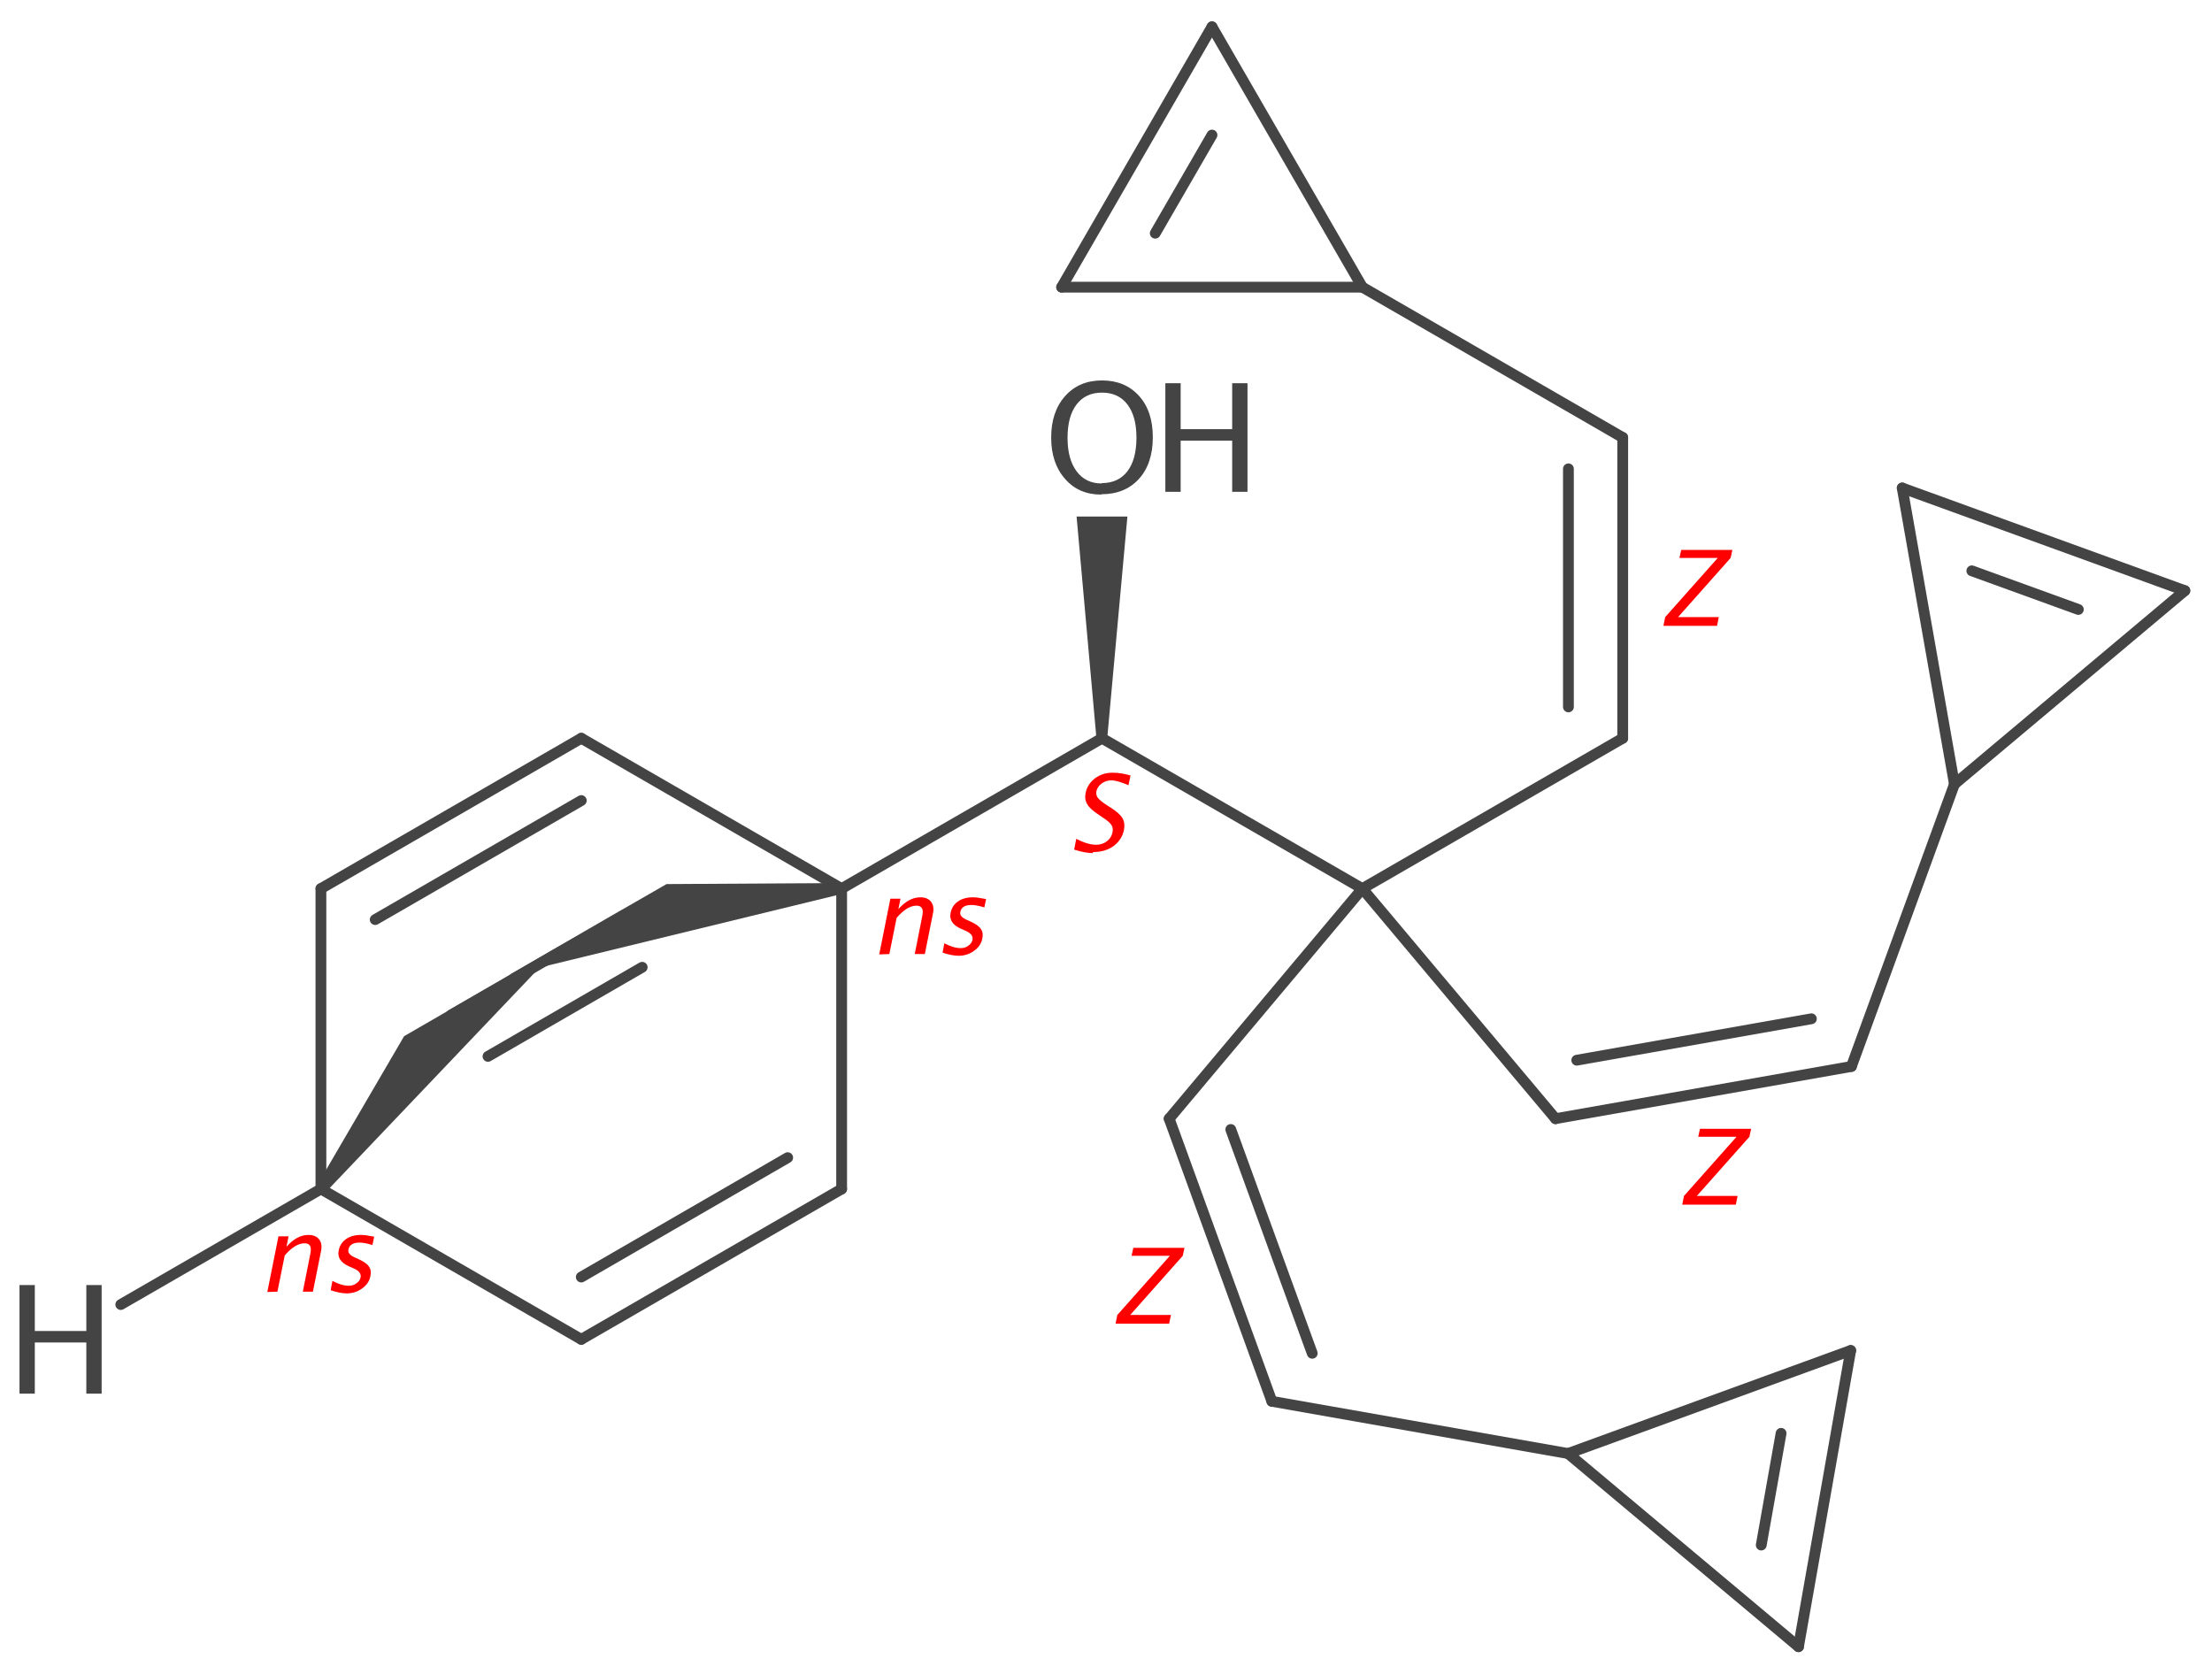 <?xml version='1.0' encoding='UTF-8'?>
<!DOCTYPE svg PUBLIC "-//W3C//DTD SVG 1.1//EN" "http://www.w3.org/Graphics/SVG/1.1/DTD/svg11.dtd">
<svg version='1.2' xmlns='http://www.w3.org/2000/svg' xmlns:xlink='http://www.w3.org/1999/xlink' width='63.55mm' height='48.09mm' viewBox='0 0 63.55 48.09'>
  <desc>Generated by the Chemistry Development Kit (http://github.com/cdk)</desc>
  <g stroke-linecap='round' stroke-linejoin='round' stroke='#444444' stroke-width='.31' fill='#444444'>
    <rect x='.0' y='.0' width='64.0' height='49.0' fill='#FFFFFF' stroke='none'/>
    <g id='mol1' class='mol'>
      <line id='mol1bnd1' class='bond' x1='31.66' y1='21.21' x2='39.14' y2='25.53'/>
      <path id='mol1bnd2' class='bond' d='M31.5 21.21h.31l.58 -6.37h-.73h-.73z' stroke='none'/>
      <line id='mol1bnd3' class='bond' x1='31.66' y1='21.21' x2='24.18' y2='25.53'/>
      <line id='mol1bnd4' class='bond' x1='39.14' y1='25.53' x2='46.62' y2='21.21'/>
      <line id='mol1bnd5' class='bond' x1='39.14' y1='25.53' x2='33.59' y2='32.14'/>
      <line id='mol1bnd6' class='bond' x1='39.14' y1='25.53' x2='44.69' y2='32.14'/>
      <g id='mol1bnd7' class='bond'>
        <line x1='46.62' y1='21.21' x2='46.62' y2='12.57'/>
        <line x1='45.06' y1='20.31' x2='45.06' y2='13.47'/>
      </g>
      <line id='mol1bnd8' class='bond' x1='46.62' y1='12.57' x2='39.14' y2='8.25'/>
      <line id='mol1bnd9' class='bond' x1='24.18' y1='25.53' x2='24.18' y2='34.16'/>
      <path id='mol1bnd10' class='bond' d='M24.2 25.68l-.04 -.31l-5.01 .03l-1.6 .92l-2.92 1.69z' stroke='none'/>
      <g id='mol1bnd11' class='bond'>
        <line x1='16.7' y1='21.21' x2='9.22' y2='25.53'/>
        <line x1='16.7' y1='23.0' x2='10.78' y2='26.42'/>
      </g>
      <line id='mol1bnd12' class='bond' x1='9.22' y1='34.16' x2='16.7' y2='38.48'/>
      <path id='mol1bnd13' class='bond' d='M9.1 34.07l.25 .19l6.75 -7.09l-2.9 1.68l-1.59 .92z' stroke='none'/>
      <g id='mol1bnd14' class='bond'>
        <line x1='16.7' y1='38.48' x2='24.18' y2='34.16'/>
        <line x1='16.7' y1='36.69' x2='22.63' y2='33.26'/>
      </g>
      <g id='mol1bnd15' class='bond'>
        <line x1='17.95' y1='26.28' x2='12.96' y2='29.16'/>
        <line x1='18.45' y1='27.79' x2='14.02' y2='30.35'/>
      </g>
      <line id='mol1bnd16' class='bond' x1='39.14' y1='8.25' x2='30.5' y2='8.25'/>
      <line id='mol1bnd17' class='bond' x1='39.14' y1='8.25' x2='34.82' y2='.77'/>
      <g id='mol1bnd18' class='bond'>
        <line x1='34.82' y1='.77' x2='30.5' y2='8.25'/>
        <line x1='34.82' y1='3.88' x2='33.19' y2='6.7'/>
      </g>
      <g id='mol1bnd19' class='bond'>
        <line x1='33.59' y1='32.14' x2='36.54' y2='40.26'/>
        <line x1='35.36' y1='32.45' x2='37.7' y2='38.88'/>
      </g>
      <line id='mol1bnd20' class='bond' x1='36.54' y1='40.26' x2='45.05' y2='41.76'/>
      <line id='mol1bnd21' class='bond' x1='45.05' y1='41.76' x2='51.67' y2='47.31'/>
      <line id='mol1bnd22' class='bond' x1='45.05' y1='41.76' x2='53.17' y2='38.8'/>
      <g id='mol1bnd23' class='bond'>
        <line x1='51.67' y1='47.31' x2='53.17' y2='38.8'/>
        <line x1='50.6' y1='44.39' x2='51.17' y2='41.18'/>
      </g>
      <g id='mol1bnd24' class='bond'>
        <line x1='44.69' y1='32.14' x2='53.19' y2='30.64'/>
        <line x1='45.3' y1='30.46' x2='52.04' y2='29.27'/>
      </g>
      <line id='mol1bnd25' class='bond' x1='53.19' y1='30.64' x2='56.15' y2='22.53'/>
      <line id='mol1bnd26' class='bond' x1='56.15' y1='22.53' x2='62.77' y2='16.97'/>
      <line id='mol1bnd27' class='bond' x1='56.15' y1='22.53' x2='54.65' y2='14.02'/>
      <g id='mol1bnd28' class='bond'>
        <line x1='62.77' y1='16.97' x2='54.65' y2='14.02'/>
        <line x1='59.71' y1='17.51' x2='56.65' y2='16.4'/>
      </g>
      <line id='mol1bnd29' class='bond' x1='9.22' y1='34.16' x2='3.47' y2='37.48'/>
      <line id='mol1bnd30' class='bond' x1='9.22' y1='34.16' x2='9.22' y2='25.53'/>
      <line id='mol1bnd31' class='bond' x1='24.18' y1='25.53' x2='16.7' y2='21.21'/>
      <g id='mol1atm1' class='atom'>
        <path d='M31.64 14.21q-.65 .0 -1.04 -.45q-.4 -.45 -.4 -1.19q.0 -.74 .4 -1.19q.4 -.45 1.06 -.45q.66 .0 1.06 .44q.4 .44 .4 1.19q.0 .76 -.4 1.2q-.4 .44 -1.08 .44zM31.65 13.88q.48 .0 .74 -.34q.26 -.34 .26 -.97q.0 -.61 -.26 -.95q-.26 -.34 -.73 -.34q-.47 .0 -.73 .34q-.26 .34 -.26 .96q.0 .61 .26 .96q.26 .35 .72 .35z' stroke='none'/>
        <path d='M33.48 14.13v-3.12h.44v1.32h1.48v-1.32h.44v3.12h-.44v-1.47h-1.48v1.47z' stroke='none'/>
      </g>
      <path id='mol1atm27' class='atom' d='M.56 40.04v-3.12h.44v1.32h1.48v-1.32h.44v3.12h-.44v-1.47h-1.48v1.47z' stroke='none'/>
      <path d='M31.4 24.51q-.22 .0 -.54 -.1l.06 -.31q.33 .17 .57 .17q.18 .0 .31 -.1q.13 -.1 .16 -.25q.03 -.13 -.03 -.22q-.06 -.09 -.23 -.2l-.13 -.09q-.25 -.16 -.33 -.3q-.09 -.14 -.05 -.33q.05 -.25 .27 -.42q.22 -.16 .5 -.16q.25 .0 .52 .08l-.06 .28q-.32 -.14 -.49 -.14q-.16 .0 -.28 .09q-.12 .09 -.15 .22q-.02 .11 .04 .19q.06 .08 .24 .2l.14 .09q.25 .16 .33 .3q.08 .14 .04 .34q-.06 .28 -.3 .46q-.24 .17 -.59 .17z' stroke='none' fill='#FF0000'/>
      <path d='M7.68 37.12l.32 -1.6h.29l-.06 .3q.3 -.34 .63 -.34q.21 .0 .31 .13q.1 .13 .05 .35l-.23 1.15h-.29l.21 -1.06q.04 -.18 -.0 -.25q-.04 -.08 -.16 -.08q-.27 .0 -.57 .35l-.21 1.04zM9.97 37.16q-.2 .0 -.47 -.09l.05 -.27q.26 .14 .47 .14q.13 .0 .22 -.07q.1 -.07 .12 -.17q.03 -.15 -.18 -.25l-.16 -.07q-.35 -.16 -.29 -.45q.04 -.21 .21 -.33q.17 -.12 .43 -.12q.13 .0 .32 .04l.06 .01l-.05 .24q-.23 -.07 -.37 -.07q-.28 .0 -.32 .2q-.03 .13 .17 .22l.13 .06q.22 .1 .29 .21q.08 .11 .04 .28q-.04 .21 -.24 .35q-.19 .14 -.45 .14z' stroke='none' fill='#FF0000'/>
      <path d='M25.26 27.42l.32 -1.6h.29l-.06 .3q.3 -.34 .63 -.34q.21 .0 .31 .13q.1 .13 .05 .35l-.23 1.15h-.29l.21 -1.06q.04 -.18 -.0 -.25q-.04 -.08 -.16 -.08q-.27 .0 -.57 .35l-.21 1.04zM27.55 27.46q-.2 .0 -.47 -.09l.05 -.27q.26 .14 .47 .14q.13 .0 .22 -.07q.1 -.07 .12 -.17q.03 -.15 -.18 -.25l-.16 -.07q-.35 -.16 -.29 -.45q.04 -.21 .21 -.33q.17 -.12 .43 -.12q.13 .0 .32 .04l.06 .01l-.05 .24q-.23 -.07 -.37 -.07q-.28 .0 -.32 .2q-.03 .13 .17 .22l.13 .06q.22 .1 .29 .21q.08 .11 .04 .28q-.04 .21 -.24 .35q-.19 .14 -.45 .14z' stroke='none' fill='#FF0000'/>
      <path class='annotation' d='M47.79 17.98l.05 -.25l1.51 -1.7h-1.1l.05 -.23h1.47l-.05 .23l-1.51 1.7h1.17l-.05 .25z' stroke='none' fill='#FF0000'/>
      <path class='annotation' d='M32.05 38.03l.05 -.25l1.51 -1.7h-1.1l.05 -.23h1.47l-.05 .23l-1.51 1.7h1.17l-.05 .25z' stroke='none' fill='#FF0000'/>
      <path class='annotation' d='M48.33 34.61l.05 -.25l1.51 -1.7h-1.1l.05 -.23h1.47l-.05 .23l-1.51 1.7h1.17l-.05 .25z' stroke='none' fill='#FF0000'/>
    </g>
  </g>
</svg>

